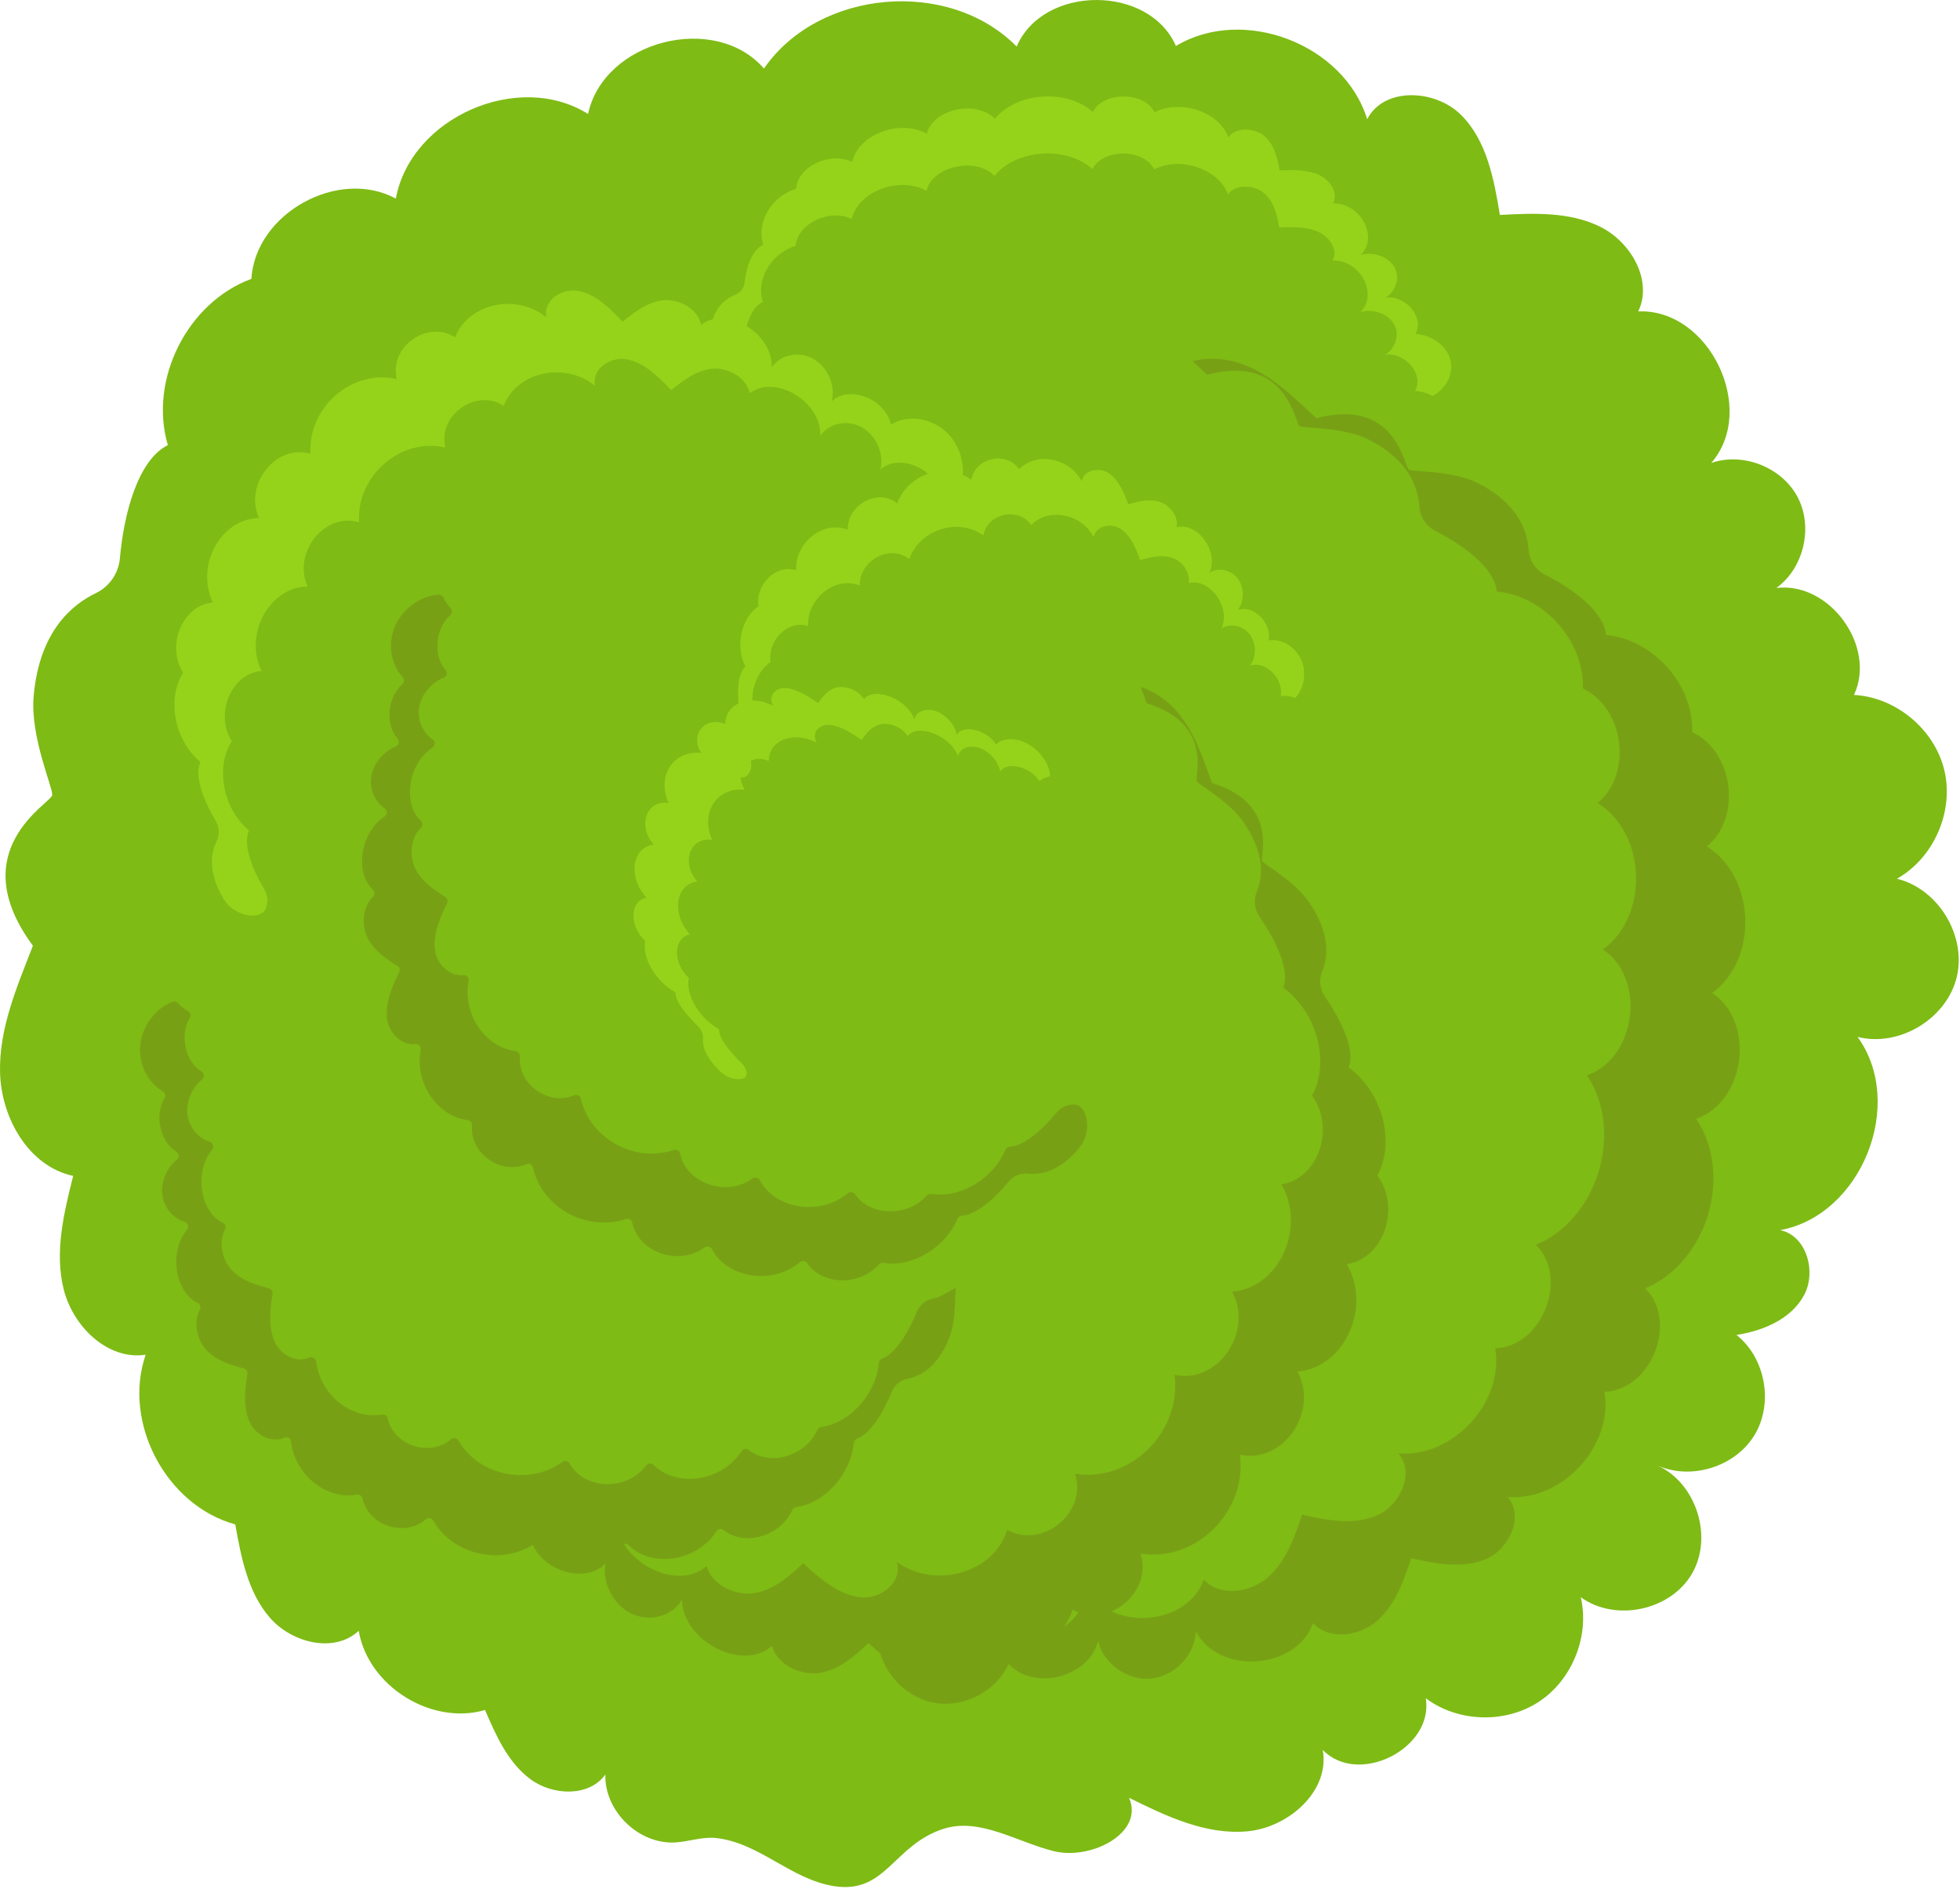 <svg width="439" height="423" viewBox="0 0 439 423" fill="none" xmlns="http://www.w3.org/2000/svg">
<path d="M0.014 240.274C0.303 250.436 6.452 261.198 16.393 263.332C14.291 271.662 12.184 280.405 14.267 288.74C16.35 297.075 24.134 304.662 32.628 303.376C27.39 318.552 37.206 337.139 52.693 341.371C54.008 348.762 55.503 356.542 60.408 362.225C65.313 367.908 74.847 370.314 80.344 365.202C82.456 377.588 96.572 386.436 108.64 382.94C111.101 388.681 113.773 394.695 118.788 398.417C123.804 402.139 131.924 402.451 135.589 397.393C135.346 405.583 143.103 413.096 151.28 412.593C154.348 412.404 157.366 411.262 160.42 411.608C170.2 412.717 177.114 420.868 186.84 422.384C198.431 424.191 200.076 413.224 211.227 409.578C219.392 406.908 227.697 412.474 236.033 414.548C244.369 416.621 256.354 410.454 252.884 402.596C261.232 406.725 270.133 410.964 279.406 410.101C288.679 409.238 297.92 401.035 296.269 391.869C304.206 400.088 321.176 391.586 319.345 380.309C326.53 385.688 337.099 386.032 344.617 381.129C352.136 376.227 356.085 366.417 354.06 357.672C361.791 363.282 374.142 360.681 378.954 352.429C383.767 344.177 379.949 332.148 371.259 328.181C378.839 331.547 388.693 328.449 392.983 321.351C397.274 314.253 395.436 304.088 388.932 298.941C394.902 298.035 401.112 295.418 404.025 290.128C406.938 284.838 404.64 276.702 398.728 275.473C416.942 272.128 426.926 247.196 416.055 232.203C425.341 234.552 435.926 228.215 438.241 218.92C440.556 209.626 434.18 199.064 424.878 196.782C433.112 192.148 437.666 181.791 435.516 172.591C433.365 163.391 424.691 156.126 415.256 155.622C420.339 144.74 409.787 130.209 397.866 131.674C404.003 127.233 406.161 118.099 402.661 111.38C399.161 104.662 390.44 101.195 383.283 103.678C393.712 91.658 382.834 69.073 366.934 69.736C370.242 62.829 365.333 54.246 358.485 50.818C351.636 47.39 343.589 47.723 335.942 48.134C334.619 40.078 333.013 31.454 327.217 25.705C321.422 19.956 309.934 19.432 306.221 26.702C301.051 9.87 278.47 1.225 263.382 10.301C257.346 -3.492 233.654 -3.414 227.709 10.419C212.527 -4.967 183.404 -2.431 171.109 15.347C160.091 2.675 135.22 9.098 131.716 25.52C116.065 15.721 92.003 26.313 88.66 44.474C75.751 37.491 57.197 47.797 56.305 62.447C41.959 67.737 33.278 85.01 37.592 99.678C30.899 103.007 27.738 115.029 26.854 125.028C26.557 128.384 24.505 131.365 21.468 132.823C16.101 135.399 8.767 141.448 7.532 155.973C6.759 165.062 11.85 176.356 11.7 178.044C11.539 179.848 -8.538 190.275 7.37 211.781C3.866 220.842 -0.269 230.298 0.014 240.274Z" fill="#7EBB15"/>
<path d="M278.249 81.531C274.739 80.247 270.701 79.977 267.088 80.868C268.192 81.886 269.279 82.912 270.36 83.915C288.412 79.153 289.989 94.863 291.117 95.433C292.173 95.967 300.81 95.58 306.504 98.429C315.603 102.981 317.632 109.298 317.917 113.443C318.078 115.789 319.481 117.889 321.581 118.948C327.836 122.103 334.815 127.257 335.246 132.456C345.871 133.446 354.829 143.535 354.556 154.202C363.825 158.563 365.718 173.255 357.856 179.822C368.769 186.678 369.424 205.015 359.029 212.633C368.773 219.146 366.516 236.931 355.454 240.803C363.807 253.365 357.932 272.904 344.036 278.776C351.47 286.202 345.403 301.585 334.902 301.937C336.891 314.064 325.455 326.474 313.206 325.48C316.961 329.765 313.656 337.078 308.431 339.352C303.207 341.625 297.2 340.44 291.635 339.218C289.927 344.283 288.065 349.587 284.074 353.142C280.084 356.697 273.251 357.664 269.626 353.736C265.95 364.217 248.497 365.439 243.396 355.573C243.158 360.855 238.659 365.615 233.398 366.15C228.138 366.684 222.773 362.926 221.477 357.801C219.349 365.908 207.203 368.998 201.459 362.893C200.419 365.145 198.788 367.08 196.809 368.566C197.823 374.964 203.277 380.425 209.691 381.39C216.212 382.371 223.162 378.623 225.924 372.635C231.668 378.74 243.815 375.651 245.943 367.543C247.238 372.668 252.604 376.426 257.864 375.892C263.124 375.358 267.624 370.598 267.861 365.316C272.962 375.182 290.415 373.959 294.092 363.479C297.716 367.407 304.549 366.44 308.54 362.885C312.531 359.329 314.393 354.026 316.101 348.961C321.666 350.183 327.673 351.369 332.897 349.095C338.121 346.821 341.427 339.508 337.672 335.223C349.921 336.217 361.357 323.807 359.367 311.68C369.869 311.328 375.936 295.945 368.502 288.519C382.398 282.647 388.273 263.108 379.92 250.546C390.982 246.673 393.238 228.888 383.495 222.376C393.89 214.758 393.234 196.421 382.322 189.565C390.183 182.998 388.291 168.306 379.022 163.945C379.295 153.278 370.337 143.189 359.712 142.199C359.282 136.999 352.303 131.846 346.048 128.69C343.948 127.631 342.545 125.531 342.384 123.185C342.1 119.04 340.071 112.723 330.972 108.171C325.278 105.322 316.64 105.709 315.584 105.175C314.456 104.605 312.879 88.895 294.827 93.657C289.854 89.045 284.791 83.923 278.249 81.531Z" fill="#78A015"/>
<path d="M263.569 159.29C261.427 156.808 258.525 154.818 255.516 153.85C255.967 155.072 256.401 156.291 256.84 157.492C271.986 162.107 267.45 174.077 268.082 174.988C268.672 175.84 275.232 179.406 278.429 183.983C283.537 191.296 282.75 196.73 281.455 199.829C280.722 201.583 281.002 203.714 282.178 205.407C285.68 210.453 288.994 217.254 287.425 221.176C294.961 226.612 297.953 237.835 293.874 245.364C299.178 252.615 295.246 263.996 287.018 265.209C292.637 274.982 286.462 288.426 275.969 289.266C280.844 298.272 272.705 310.025 263.077 307.882C264.72 320.609 253.255 332.009 240.794 330.039C243.621 338.673 233.523 347.008 225.591 342.588C222.663 352.171 209.656 355.985 200.914 349.823C202.148 354.567 197.034 358.342 192.325 357.649C187.616 356.956 183.583 353.433 179.892 350.081C176.782 352.954 173.472 355.93 169.214 356.705C164.957 357.48 159.527 355.134 158.261 350.703C151.721 356.585 138.306 349.698 138.1 340.352C136.004 344.035 130.931 345.447 126.828 343.491C122.725 341.535 120.103 336.452 121.002 332.2C116.475 337.069 106.325 333.881 104.275 326.947C102.684 328.1 100.768 328.762 98.758 328.948C97.187 333.988 99.256 340.332 103.672 343.877C108.162 347.481 114.689 347.885 118.917 344.819C120.967 351.754 131.117 354.941 135.644 350.072C134.745 354.325 137.366 359.407 141.47 361.364C145.573 363.32 150.647 361.908 152.743 358.225C152.949 367.571 166.364 374.458 172.904 368.576C174.17 373.006 179.599 375.352 183.857 374.577C188.114 373.802 191.425 370.826 194.535 367.953C198.227 371.305 202.26 374.828 206.969 375.521C211.678 376.214 216.792 372.439 215.558 367.695C224.3 373.857 237.308 370.044 240.235 360.46C248.168 364.879 258.265 356.544 255.438 347.911C267.899 349.881 279.364 338.48 277.72 325.754C287.348 327.897 295.487 316.145 290.612 307.139C301.105 306.299 307.28 292.854 301.661 283.082C309.89 281.869 313.821 270.489 308.517 263.237C312.597 255.707 309.604 244.486 302.068 239.048C303.638 235.127 300.323 228.326 296.821 223.28C295.646 221.587 295.366 219.456 296.098 217.701C297.393 214.601 298.18 209.168 293.072 201.855C289.875 197.279 283.316 193.713 282.725 192.861C282.094 191.95 286.63 179.98 271.484 175.365C269.463 169.842 267.561 163.916 263.569 159.29Z" fill="#78A015"/>
<path d="M208.783 290.859C207.262 291.143 205.936 292.284 205.308 293.839C203.558 298.168 200.694 303.069 197.577 304.252C197.172 304.406 196.902 304.772 196.86 305.203C196.174 312.233 190.424 318.64 183.968 319.554C183.572 319.61 183.241 319.861 183.076 320.226C180.381 326.189 172.284 328.426 167.673 324.689C167.173 324.284 166.432 324.441 166.083 324.982C161.716 331.734 151.707 333.282 146.384 328.071C145.889 327.587 145.106 327.653 144.695 328.209C140.452 333.94 130.913 333.684 127.576 327.734C127.257 327.164 126.534 326.97 126.004 327.353C118.442 332.81 107.267 330.507 102.688 322.603C102.343 322.008 101.545 321.832 101.027 322.286C96.374 326.363 88.175 323.743 86.84 317.654C86.71 317.061 86.157 316.668 85.559 316.775C78.661 318.008 71.664 312.268 70.819 304.88C70.733 304.126 69.939 303.727 69.246 304.037C66.535 305.251 62.94 303.514 61.583 300.585C60.088 297.359 60.47 293.458 61.034 289.739C61.119 289.175 60.765 288.64 60.213 288.498C57.176 287.714 54.108 286.736 51.916 284.43C49.767 282.169 48.874 278.189 50.402 275.337C50.689 274.801 50.477 274.122 49.929 273.858C44.678 271.325 43.495 262.218 47.538 257.434C48.052 256.826 47.724 255.919 46.965 255.681C44.445 254.892 42.392 252.543 42.003 249.68C41.605 246.747 42.99 243.567 45.249 241.754C45.86 241.264 45.783 240.34 45.112 239.935C41.556 237.79 40.147 231.918 42.484 227.962C42.808 227.414 42.635 226.729 42.081 226.416C41.251 225.946 40.497 225.335 39.839 224.616C39.524 224.273 39.019 224.182 38.585 224.351C34.821 225.815 31.827 229.799 31.412 234.087C31.005 238.293 33.11 242.465 36.44 244.353C36.996 244.668 37.174 245.352 36.849 245.902C34.512 249.858 35.921 255.731 39.477 257.876C40.148 258.28 40.226 259.204 39.614 259.694C37.356 261.507 35.97 264.687 36.369 267.619C36.758 270.483 38.811 272.832 41.331 273.621C42.09 273.859 42.418 274.766 41.904 275.374C37.861 280.158 39.044 289.265 44.295 291.798C44.842 292.062 45.055 292.741 44.768 293.277C43.24 296.129 44.133 300.109 46.282 302.37C48.474 304.676 51.543 305.655 54.579 306.438C55.131 306.58 55.485 307.115 55.4 307.679C54.836 311.398 54.455 315.299 55.949 318.525C57.306 321.454 60.901 323.19 63.612 321.977C64.305 321.667 65.099 322.066 65.185 322.82C66.03 330.208 73.028 335.948 79.925 334.715C80.523 334.609 81.075 335.001 81.206 335.595C82.541 341.684 90.74 344.304 95.393 340.226C95.911 339.772 96.709 339.948 97.054 340.543C101.634 348.448 112.809 350.75 120.37 345.293C120.9 344.911 121.623 345.105 121.943 345.674C125.28 351.624 134.818 351.881 139.062 346.149C139.474 345.593 140.257 345.527 140.752 346.011C146.074 351.221 156.083 349.673 160.451 342.921C160.801 342.38 161.541 342.223 162.041 342.629C166.652 346.365 174.749 344.128 177.444 338.166C177.608 337.801 177.939 337.55 178.336 337.494C184.792 336.58 190.542 330.173 191.228 323.143C191.27 322.712 191.541 322.346 191.946 322.192C195.062 321.009 197.927 316.108 199.676 311.779C200.304 310.223 201.63 309.082 203.152 308.799C205.84 308.298 209.89 306.409 212.59 299.67C214.279 295.452 213.78 289.396 214.097 288.614C214.427 287.791 211.471 290.358 208.783 290.859Z" fill="#78A015"/>
<path d="M240.836 247.366C239.299 247.183 237.694 247.878 236.63 249.175C233.67 252.787 229.475 256.611 226.148 256.812C225.715 256.838 225.348 257.106 225.179 257.506C222.429 264.012 215.031 268.415 208.596 267.363C208.201 267.298 207.81 267.439 207.545 267.739C203.196 272.628 194.799 272.35 191.512 267.41C191.155 266.874 190.402 266.804 189.906 267.215C183.725 272.358 173.71 270.854 170.182 264.294C169.854 263.685 169.087 263.514 168.528 263.922C162.77 268.129 153.741 265.041 152.329 258.367C152.194 257.728 151.561 257.327 150.942 257.534C142.098 260.49 132.116 254.962 130.1 246.051C129.948 245.38 129.239 244.975 128.609 245.254C122.953 247.759 115.906 242.816 116.447 236.605C116.499 236 116.089 235.46 115.486 235.384C108.534 234.506 103.566 226.941 104.96 219.637C105.103 218.892 104.463 218.274 103.71 218.364C100.76 218.714 97.846 215.986 97.423 212.785C96.958 209.261 98.484 205.65 100.131 202.268C100.38 201.755 100.202 201.139 99.717 200.839C97.052 199.186 94.414 197.338 93.009 194.484C91.631 191.685 91.965 187.62 94.274 185.353C94.708 184.927 94.707 184.215 94.263 183.8C90.005 179.818 91.59 170.772 96.875 167.41C97.546 166.983 97.504 166.019 96.85 165.566C94.679 164.062 93.42 161.208 93.902 158.358C94.395 155.439 96.666 152.817 99.361 151.76C100.09 151.474 100.292 150.569 99.772 149.983C97.016 146.876 97.421 140.851 100.831 137.771C101.304 137.344 101.342 136.639 100.907 136.175C100.255 135.479 99.718 134.671 99.304 133.789C99.106 133.368 98.651 133.131 98.186 133.163C94.157 133.439 90.111 136.349 88.438 140.319C86.796 144.213 87.562 148.823 90.178 151.617C90.615 152.083 90.581 152.79 90.107 153.218C86.698 156.298 86.292 162.323 89.048 165.431C89.568 166.017 89.366 166.922 88.637 167.208C85.941 168.265 83.671 170.888 83.178 173.806C82.697 176.656 83.956 179.51 86.126 181.014C86.78 181.467 86.822 182.431 86.151 182.858C80.866 186.22 79.281 195.266 83.538 199.249C83.982 199.664 83.982 200.375 83.549 200.801C81.24 203.068 80.906 207.133 82.285 209.932C83.69 212.786 86.328 214.635 88.993 216.287C89.478 216.587 89.657 217.204 89.407 217.716C87.76 221.098 86.234 224.709 86.699 228.233C87.121 231.434 90.036 234.162 92.985 233.812C93.739 233.722 94.378 234.34 94.236 235.085C92.841 242.389 97.81 249.954 104.762 250.832C105.365 250.908 105.775 251.448 105.722 252.053C105.182 258.263 112.228 263.207 117.885 260.702C118.514 260.423 119.223 260.828 119.376 261.499C121.392 270.41 131.373 275.937 140.217 272.982C140.837 272.775 141.469 273.175 141.605 273.814C143.018 280.488 152.046 283.575 157.804 279.369C158.363 278.961 159.13 279.131 159.458 279.741C162.986 286.301 173.002 287.806 179.183 282.662C179.678 282.25 180.431 282.321 180.788 282.857C184.076 287.797 192.472 288.076 196.821 283.186C197.087 282.887 197.477 282.746 197.872 282.81C204.307 283.861 211.705 279.459 214.455 272.953C214.624 272.554 214.991 272.285 215.424 272.259C218.751 272.059 222.946 268.234 225.906 264.623C226.97 263.325 228.575 262.631 230.112 262.813C232.827 263.135 237.256 262.54 241.841 256.911C244.71 253.387 243.551 247.688 240.836 247.366Z" fill="#78A015"/>
<path d="M59.433 203.659C60.126 202.276 60.019 200.53 59.16 199.089C56.606 194.804 54.301 189.112 55.776 186.011C55.782 185.998 55.779 185.985 55.768 185.976C49.974 181.139 48.181 171.886 51.896 166.006C51.903 165.995 51.903 165.98 51.896 165.968C48.025 159.796 51.831 150.82 58.546 150.262C58.567 150.26 58.58 150.239 58.57 150.219C54.598 141.983 60.347 131.46 68.885 131.346C68.899 131.346 68.906 131.333 68.901 131.321C65.476 123.739 72.738 114.676 80.426 116.955C79.807 106.545 89.725 97.943 99.716 100.205C99.738 100.21 99.758 100.191 99.752 100.168C97.997 93.037 106.592 86.886 112.767 90.85C112.793 90.866 112.823 90.857 112.834 90.829C115.774 83.265 126.488 80.917 133.227 86.367C133.239 86.376 133.254 86.366 133.251 86.352C132.553 82.452 136.9 79.696 140.672 80.521C144.447 81.347 147.519 84.421 150.323 87.344C150.334 87.356 150.352 87.357 150.365 87.347C153.045 85.195 155.894 82.975 159.385 82.587C162.871 82.199 167.127 84.389 167.931 88.03C167.936 88.051 167.96 88.06 167.978 88.047C173.603 83.714 183.993 89.973 183.734 97.512C183.733 97.544 183.769 97.556 183.787 97.53C185.721 94.725 189.869 93.898 193.059 95.699C196.251 97.502 198.091 101.715 197.181 105.102C197.173 105.132 197.204 105.15 197.226 105.129C201.197 101.537 209.159 104.682 210.438 110.383C210.44 110.391 210.449 110.395 210.456 110.391C211.794 109.559 213.362 109.132 214.98 109.086C215.012 109.085 215.041 109.065 215.052 109.036C216.581 105.038 215.255 99.801 211.882 96.686C208.442 93.51 203.173 92.814 199.567 95.058C199.562 95.061 199.555 95.058 199.553 95.052C198.277 89.348 190.312 86.201 186.34 89.794C186.317 89.814 186.286 89.796 186.295 89.767C187.205 86.379 185.366 82.166 182.173 80.363C178.983 78.562 174.835 79.389 172.9 82.194C172.882 82.22 172.846 82.209 172.847 82.176C173.106 74.637 162.715 68.379 157.091 72.712C157.073 72.726 157.049 72.717 157.044 72.695C156.239 69.054 151.984 66.864 148.497 67.252C145.006 67.641 142.157 69.86 139.477 72.012C139.464 72.022 139.446 72.021 139.435 72.01C136.631 69.087 133.56 66.012 129.784 65.187C126.013 64.362 121.665 67.118 122.363 71.019C122.366 71.034 122.351 71.043 122.339 71.034C115.601 65.584 104.886 67.932 101.946 75.496C101.935 75.524 101.905 75.534 101.88 75.517C95.704 71.553 87.109 77.704 88.865 84.835C88.87 84.858 88.851 84.877 88.829 84.872C78.838 82.61 68.921 91.212 69.539 101.622C61.851 99.343 54.589 108.407 58.014 115.988C58.019 116 58.011 116.013 57.998 116.013C49.459 116.127 43.711 126.65 47.683 134.887C47.692 134.906 47.68 134.927 47.659 134.929C40.943 135.487 37.137 144.463 41.008 150.635C41.015 150.646 41.015 150.661 41.008 150.673C37.292 156.552 39.086 165.805 44.88 170.642C44.891 170.651 44.894 170.665 44.888 170.677C43.413 173.777 45.718 179.47 48.272 183.755C49.131 185.196 49.239 186.942 48.545 188.325C47.319 190.769 46.375 195.137 50.112 201.362C52.453 205.257 58.207 206.104 59.433 203.659Z" fill="#94D31A"/>
<path d="M167.181 173.797C167.987 173.118 168.389 171.998 168.239 170.867C167.792 167.506 167.879 163.331 169.636 161.787C169.643 161.781 169.645 161.771 169.641 161.763C167.312 157.19 168.677 150.927 172.586 148.245C172.593 148.24 172.597 148.231 172.596 148.222C171.831 143.329 176.629 138.736 180.985 140.184C180.999 140.189 181.012 140.179 181.012 140.164C180.739 133.954 187.169 128.914 192.548 131.126C192.556 131.129 192.565 131.123 192.565 131.115C192.458 125.46 199.444 121.738 203.647 125.218C206.059 118.546 214.584 115.823 220.233 119.908C220.246 119.917 220.263 119.91 220.265 119.894C221.083 114.968 228.12 113.422 230.923 117.551C230.935 117.568 230.956 117.57 230.97 117.556C234.846 113.614 242.187 115.013 244.943 120.222C244.948 120.231 244.96 120.229 244.962 120.219C245.573 117.595 249.038 117.034 251.178 118.559C253.321 120.085 254.418 122.828 255.388 125.405C255.392 125.415 255.403 125.421 255.414 125.418C257.671 124.789 260.053 124.164 262.344 124.855C264.632 125.545 266.708 128.052 266.234 130.543C266.231 130.558 266.244 130.57 266.258 130.566C270.946 129.362 275.771 136.053 273.582 140.696C273.573 140.716 273.592 140.733 273.61 140.721C275.576 139.485 278.397 140.077 279.91 142.056C281.425 144.037 281.444 147.163 279.963 149.036C279.95 149.053 279.965 149.072 279.984 149.065C283.437 147.882 287.578 151.978 286.846 155.883C286.845 155.888 286.849 155.893 286.855 155.892C287.918 155.73 289.014 155.883 290.04 156.287C290.06 156.295 290.083 156.29 290.099 156.275C292.132 154.185 292.709 150.557 291.434 147.708C290.134 144.803 287.02 142.958 284.159 143.397C284.155 143.397 284.151 143.394 284.152 143.39C284.886 139.484 280.744 135.386 277.29 136.569C277.27 136.576 277.255 136.556 277.269 136.54C278.75 134.666 278.731 131.541 277.216 129.56C275.702 127.581 272.882 126.989 270.916 128.225C270.897 128.236 270.878 128.22 270.888 128.2C273.078 123.557 268.252 116.866 263.564 118.07C263.549 118.074 263.536 118.062 263.539 118.047C264.014 115.556 261.937 113.049 259.65 112.359C257.359 111.668 254.978 112.293 252.72 112.922C252.709 112.925 252.698 112.919 252.694 112.909C251.724 110.332 250.627 107.589 248.484 106.063C246.344 104.539 242.88 105.099 242.268 107.723C242.266 107.733 242.253 107.735 242.249 107.726C239.494 102.518 232.152 101.119 228.276 105.061C228.262 105.076 228.24 105.074 228.229 105.057C225.426 100.928 218.389 102.473 217.571 107.4C217.569 107.416 217.552 107.423 217.539 107.414C211.889 103.328 203.364 106.052 200.953 112.724C196.75 109.243 189.765 112.966 189.871 118.621C189.871 118.63 189.863 118.636 189.854 118.633C184.475 116.421 178.045 121.46 178.318 127.671C178.318 127.686 178.305 127.696 178.291 127.691C173.935 126.243 169.137 130.836 169.902 135.729C169.903 135.738 169.899 135.747 169.892 135.752C165.983 138.433 164.619 144.696 166.947 149.27C166.951 149.278 166.949 149.288 166.943 149.294C165.186 150.838 165.098 155.012 165.546 158.374C165.697 159.504 165.295 160.624 164.488 161.304C163.063 162.504 161.297 164.981 161.964 169.871C162.38 172.929 165.756 174.997 167.181 173.797Z" fill="#94D31A"/>
<path d="M167.211 240.637C167.294 239.773 166.835 238.753 166.011 237.965C163.564 235.624 160.939 232.437 161.08 230.506C161.08 230.498 161.075 230.49 161.067 230.486C156.629 228.051 153.486 222.731 154.284 219.003C154.285 218.996 154.282 218.987 154.275 218.981C150.639 215.623 150.782 210.066 154.521 209.259C154.533 209.257 154.535 209.243 154.525 209.232C150.36 204.666 151.269 198.06 156.157 197.384C156.165 197.383 156.166 197.375 156.16 197.368C152.459 193.148 154.572 187.294 159.517 188.087C156.787 182.002 160.532 176.23 166.798 176.849C166.812 176.85 166.819 176.838 166.81 176.825C164.173 172.751 167.717 168.517 172.176 170.411C172.194 170.419 172.21 170.411 172.209 170.394C172.176 165.73 177.807 163.584 182.928 166.312C182.936 166.316 182.943 166.31 182.938 166.301C181.646 164.054 183.52 162.122 185.879 162.338C188.24 162.555 190.709 164.146 192.989 165.668C192.998 165.674 193.009 165.673 193.014 165.667C194.065 164.209 195.199 162.699 197.12 162.221C199.038 161.744 201.987 162.73 203.281 164.817C203.289 164.83 203.305 164.833 203.312 164.824C205.56 161.871 212.969 164.816 214.539 169.273C214.545 169.292 214.569 169.296 214.573 169.279C215.047 167.489 217.245 166.707 219.492 167.54C221.741 168.374 223.761 170.724 224.009 172.783C224.011 172.801 224.033 172.809 224.042 172.795C225.508 170.397 230.808 171.681 232.844 174.947C232.847 174.952 232.853 174.953 232.856 174.95C233.437 174.365 234.242 174.001 235.163 173.859C235.181 173.856 235.193 173.842 235.193 173.824C235.161 171.361 233.203 168.372 230.552 166.779C227.848 165.154 224.656 165.12 223.093 166.698C223.09 166.7 223.086 166.699 223.084 166.695C221.049 163.428 215.747 162.142 214.28 164.541C214.272 164.555 214.25 164.546 214.248 164.528C213.999 162.469 211.98 160.119 209.731 159.285C207.484 158.452 205.285 159.235 204.812 161.024C204.808 161.041 204.784 161.037 204.777 161.018C203.207 156.561 195.799 153.616 193.55 156.569C193.543 156.578 193.527 156.575 193.519 156.562C192.226 154.476 189.277 153.489 187.359 153.967C185.439 154.445 184.305 155.954 183.254 157.413C183.249 157.42 183.238 157.421 183.229 157.414C180.948 155.893 178.479 154.302 176.118 154.085C173.76 153.868 171.886 155.801 173.177 158.048C173.182 158.056 173.176 158.063 173.167 158.058C168.046 155.329 162.414 157.476 162.448 162.14C162.448 162.157 162.433 162.165 162.414 162.157C157.956 160.264 154.412 164.498 157.049 168.572C157.057 168.585 157.051 168.598 157.037 168.596C150.771 167.977 147.025 173.749 149.755 179.834C144.81 179.04 142.698 184.895 146.398 189.115C146.404 189.122 146.402 189.13 146.395 189.131C141.507 189.807 140.599 196.413 144.763 200.979C144.773 200.99 144.77 201.003 144.759 201.006C141.021 201.813 140.878 207.37 144.514 210.728C144.521 210.734 144.524 210.743 144.523 210.75C143.725 214.477 146.868 219.797 151.306 222.232C151.314 222.236 151.319 222.245 151.318 222.252C151.176 224.183 153.801 227.371 156.249 229.712C157.072 230.499 157.532 231.52 157.449 232.383C157.302 233.909 157.754 236.548 161.324 239.948C163.558 242.076 167.063 242.164 167.211 240.637Z" fill="#94D31A"/>
<path d="M164.561 78.789C165.74 78.303 166.542 77.299 166.665 76.163C167.03 72.786 168.277 68.731 170.864 67.611C170.875 67.607 170.879 67.597 170.876 67.588C169.253 62.615 172.644 56.804 178.195 55.045C178.206 55.042 178.213 55.034 178.214 55.025C178.606 50.083 185.774 46.654 190.749 49.022C190.765 49.029 190.785 49.022 190.788 49.008C192.146 42.889 201.448 39.382 207.476 42.719C207.485 42.724 207.497 42.72 207.5 42.711C208.912 37.171 218.539 35.07 222.771 39.387C227.564 33.406 238.818 32.617 244.668 37.843C244.681 37.855 244.704 37.851 244.711 37.837C247.064 33.209 256.161 33.244 258.489 37.888C258.499 37.907 258.525 37.914 258.547 37.903C264.4 34.907 273.07 37.881 275.045 43.567C275.048 43.577 275.064 43.578 275.069 43.568C276.539 41.141 280.962 41.355 283.185 43.311C285.411 45.269 286.015 48.187 286.507 50.914C286.509 50.925 286.521 50.933 286.535 50.933C289.489 50.814 292.596 50.727 295.232 51.903C297.864 53.077 299.74 55.979 298.475 58.305C298.467 58.319 298.48 58.334 298.499 58.333C304.607 58.187 308.73 65.773 304.764 69.823C304.747 69.84 304.766 69.861 304.792 69.854C307.552 69.079 310.868 70.275 312.194 72.539C313.521 74.804 312.692 77.857 310.355 79.361C310.335 79.374 310.348 79.396 310.374 79.394C314.954 78.997 318.942 83.9 316.974 87.551C316.972 87.556 316.975 87.562 316.983 87.562C318.337 87.637 319.648 88.026 320.802 88.646C320.824 88.658 320.855 88.659 320.877 88.647C323.953 87.053 325.655 83.64 324.86 80.581C324.049 77.461 320.714 74.979 317.067 74.779C317.061 74.778 317.058 74.774 317.06 74.77C319.031 71.12 315.042 66.213 310.461 66.611C310.435 66.613 310.422 66.591 310.443 66.578C312.78 65.075 313.61 62.021 312.282 59.756C310.956 57.493 307.64 56.297 304.879 57.072C304.853 57.079 304.834 57.058 304.851 57.041C308.817 52.991 304.694 45.405 298.586 45.552C298.566 45.552 298.554 45.538 298.562 45.524C299.827 43.198 297.951 40.296 295.319 39.122C292.683 37.946 289.577 38.033 286.622 38.152C286.608 38.153 286.596 38.145 286.594 38.133C286.101 35.406 285.497 32.489 283.272 30.53C281.049 28.574 276.625 28.36 275.155 30.787C275.15 30.796 275.135 30.795 275.131 30.786C273.155 25.1 264.486 22.126 258.633 25.122C258.611 25.133 258.585 25.126 258.576 25.107C256.248 20.464 247.15 20.429 244.798 25.056C244.79 25.071 244.767 25.074 244.754 25.062C238.904 19.836 227.651 20.625 222.857 26.606C218.626 22.289 208.998 24.389 207.586 29.93C207.584 29.939 207.572 29.943 207.563 29.938C201.535 26.6 192.233 30.107 190.875 36.227C190.872 36.242 190.852 36.248 190.836 36.241C185.86 33.873 178.693 37.303 178.301 42.245C178.3 42.254 178.293 42.263 178.282 42.266C172.732 44.025 169.341 49.837 170.964 54.809C170.967 54.818 170.962 54.827 170.952 54.831C168.364 55.952 167.118 60.006 166.752 63.384C166.63 64.52 165.828 65.525 164.648 66.01C162.565 66.868 159.711 68.898 159.199 73.816C158.878 76.889 162.477 79.647 164.561 78.789Z" fill="#94D31A"/>
</svg>
